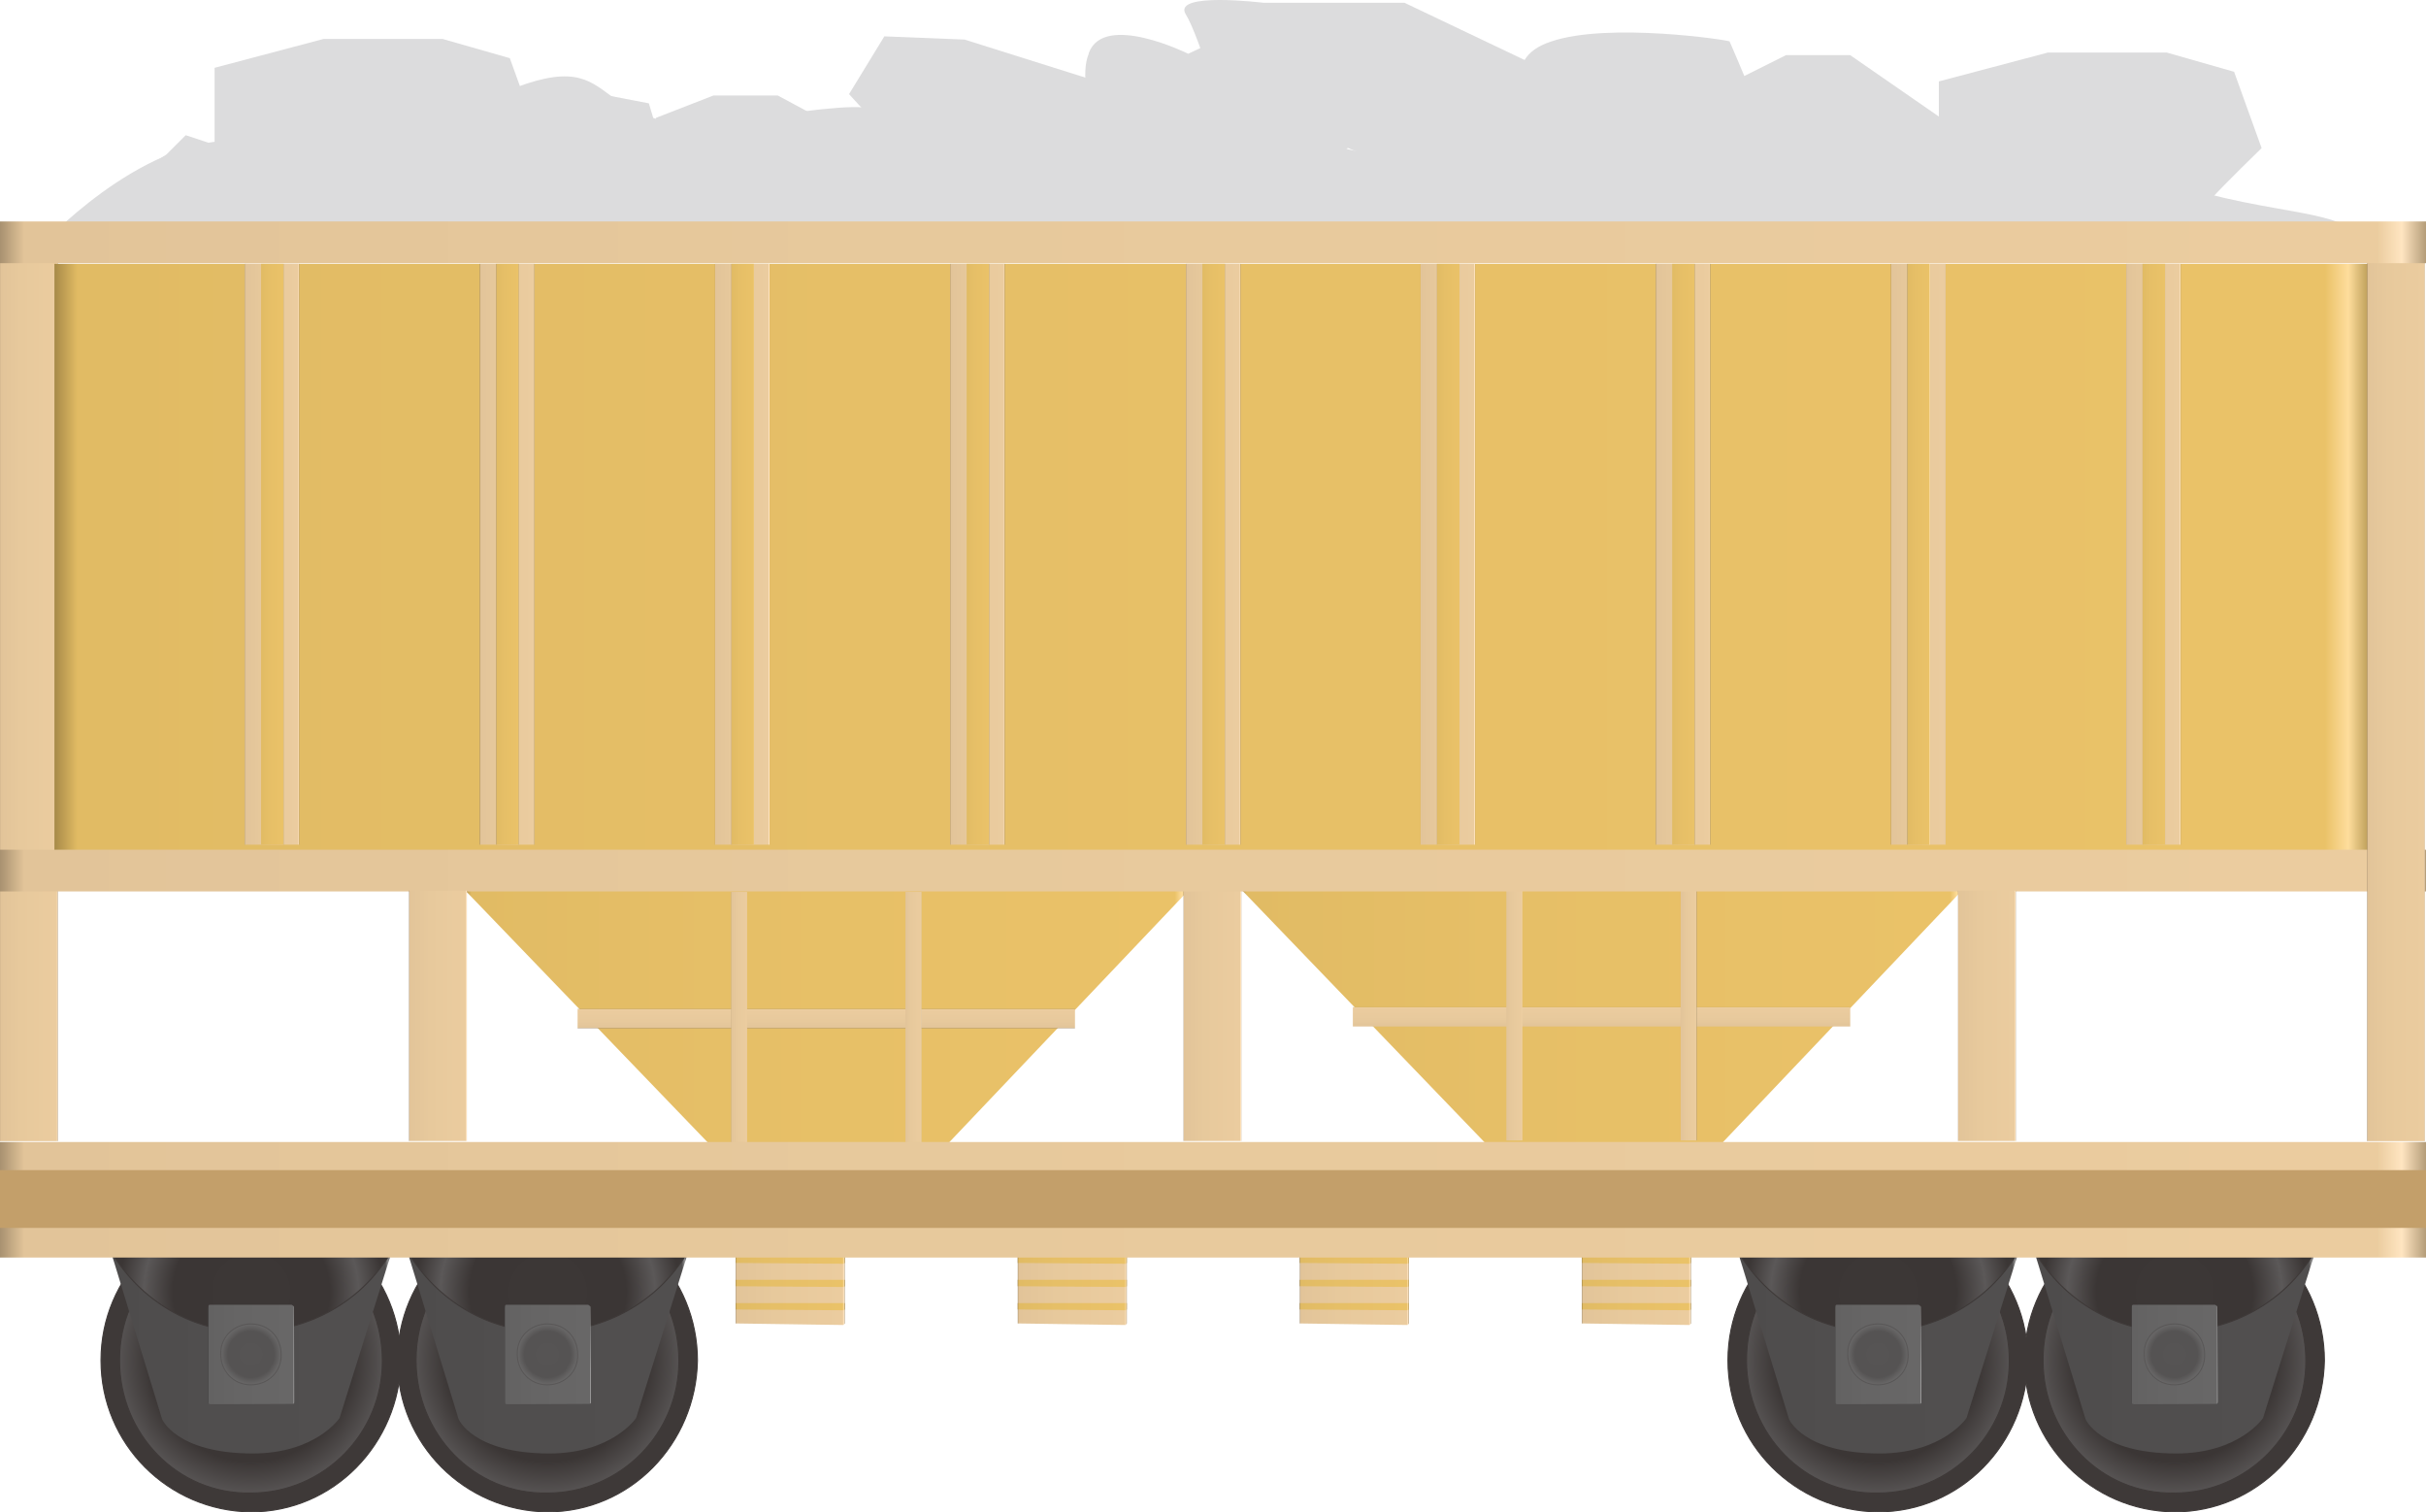 <?xml version="1.0" encoding="utf-8"?>
<!-- Generator: Adobe Illustrator 16.0.0, SVG Export Plug-In . SVG Version: 6.00 Build 0)  -->
<!DOCTYPE svg PUBLIC "-//W3C//DTD SVG 1.1//EN" "http://www.w3.org/Graphics/SVG/1.1/DTD/svg11.dtd">
<svg preserveAspectRatio="none"   version="1.1" id="图层_1" xmlns="http://www.w3.org/2000/svg" xmlns:xlink="http://www.w3.org/1999/xlink" x="0px" y="0px"
	 width="567px" height="353.45px" viewBox="-0.035 212.682 567 353.45" enable-background="new -0.035 212.682 567 353.45"
	 xml:space="preserve">
<g id="surface346">
	<path fill="#DCDCDD" d="M9.805,269.879c0,0,22.328-24.414,45.059-24.414c22.441-0.336,42.934-2.156,59.535-9.75
		c34.906-16.086,18.402,10.969,59.535,4.875c41.371-5.961,27.063-2.438,47.629,8.531c20.742,11.008,18.402-14.625,54.125-14.625
		c35.617,0.133,29.226,15.844,47.628,13.406c18.738-2.773,16.238-24.375,47.629-18.281c31.109,5.758,21.648,17.063,35.723,20.719
		c14.137,3.789,41.133-10.969,53.039,2.438c12.098,13.352,19.484-6.094,46.547,2.438c27.051,8.664,40.203,5.383,48.711,15.004
		L9.805,269.879z"/>
	<path fill="#DCDCDD" d="M29.871,260.777l65.25,6c0,0,15.273-7.395,18.633-10.785c3.117-3.465,11.801-11.879,11.801-11.879
		l-6.434-17.836l-15.75-4.5h-27.75l-25.5,6.75v18l-6.75-2.25l-4.5,4.5l-6.75,4.5L29.871,260.777z"/>
	<path fill="#DCDCDD" d="M123.113,260.082l18,12.75l10.5-6l4.5-15l-4.5-15l-19.5-3.75l-15,3.75L123.113,260.082z"/>
	<path fill="#DCDCDD" d="M171.984,258.992l9.75,7.5l29.25-3.75v-12l-29.25-15.75h-15l-13.5,5.25l3,22.5L171.984,258.992z"/>
	<path fill="#DCDCDD" d="M206.648,243.68l5.25,12c0,0,11.688-3.852,16.727,0.184c5.023,4.316,36.961,9.461,36.961,9.461
		l0.313-30.645l-40.5-12.75l-18.75-0.75l-8.25,13.5L206.648,243.68z"/>
	<path fill="#DCDCDD" d="M254.418,225.246c-3.75,9,6.758,31.168,6.758,31.168l40.492,0.332l21-15l-6-21.75l-15-6l-24,11.25
		c0,0-19.645-9.766-23.215-0.223L254.418,225.246z"/>
	<path fill="#DCDCDD" d="M298.964,240.328l55.5,24c0,0,13.313-8.617,13.313-10.512c0.188-2.238,3.227-20.098,3.227-20.098
		l-42.789-20.391h-33c0,0-21.113-2.594-18.171,2.613c3.172,4.887,10.082,28.406,10.082,28.406L298.964,240.328z"/>
	<path fill="#DCDCDD" d="M343.496,261.082h45.75c0,0,24.57-7.352,25.641-9.441c1.359-1.809-10.684-29.27-10.684-29.27
		c0.043-0.289-28.285-4.559-41.664,0c-13.043,4.211-4.273,15.68-4.273,15.68L343.496,261.082z"/>
	<path fill="#DCDCDD" d="M422.632,255.566l9.75,9.75l29.25-4.5v-15l-29.25-20.25h-15l-13.5,6.75l3,28.5L422.632,255.566z"/>
	<path fill="#DCDCDD" d="M432.863,263.957l65.25,6c0,0,15.27-7.391,18.633-10.785c3.117-3.465,11.797-11.879,11.797-11.879
		l-6.43-17.836l-15.75-4.5h-27.75l-25.5,6.75v18l-6.75-2.25l-4.5,4.5l-6.75,4.5L432.863,263.957z"/>
	
		<linearGradient id="SVGID_1_" gradientUnits="userSpaceOnUse" x1="428.226" y1="161.306" x2="202.226" y2="161.306" gradientTransform="matrix(0.75 0 0 -0.75 -43.21 571.514)">
		<stop  offset="0" style="stop-color:#B4954F"/>
		<stop  offset="0.01" style="stop-color:#FEDD9C"/>
		<stop  offset="0.02" style="stop-color:#EAC268"/>
		<stop  offset="0.64" style="stop-color:#E6BF67"/>
		<stop  offset="0.99" style="stop-color:#E1BB64"/>
		<stop  offset="1" style="stop-color:#A78A48"/>
	</linearGradient>
	<path fill="url(#SVGID_1_)" d="M108.461,420.535h169.5l-57,60h-54.75L108.461,420.535z"/>
	
		<linearGradient id="SVGID_2_" gradientUnits="userSpaceOnUse" x1="279.723" y1="201.305" x2="279.723" y2="195.305" gradientTransform="matrix(0.75 0 0 -0.75 -16.71 599.462)">
		<stop  offset="0" style="stop-color:#B59D79"/>
		<stop  offset="0.01" style="stop-color:#FFE5C1"/>
		<stop  offset="0.02" style="stop-color:#EBCC9F"/>
		<stop  offset="0.64" style="stop-color:#E7C99C"/>
		<stop  offset="0.99" style="stop-color:#E2C499"/>
		<stop  offset="1" style="stop-color:#A89170"/>
	</linearGradient>
	<path fill="url(#SVGID_2_)" d="M134.957,448.484h116.25v4.5h-116.25V448.484z"/>
	
		<linearGradient id="SVGID_3_" gradientUnits="userSpaceOnUse" x1="207.224" y1="162.303" x2="202.224" y2="162.303" gradientTransform="matrix(0.75 0 0 -0.75 19.164 572.094)">
		<stop  offset="0" style="stop-color:#B59D79"/>
		<stop  offset="0.01" style="stop-color:#FFE5C1"/>
		<stop  offset="0.02" style="stop-color:#EBCC9F"/>
		<stop  offset="0.64" style="stop-color:#E7C99C"/>
		<stop  offset="0.99" style="stop-color:#E2C499"/>
		<stop  offset="1" style="stop-color:#A89170"/>
	</linearGradient>
	<path fill="url(#SVGID_3_)" d="M170.832,421.117h3.75v58.5h-3.75V421.117z"/>
	
		<linearGradient id="SVGID_4_" gradientUnits="userSpaceOnUse" x1="207.224" y1="162.303" x2="202.224" y2="162.303" gradientTransform="matrix(0.75 0 0 -0.75 59.917 572.094)">
		<stop  offset="0" style="stop-color:#B59D79"/>
		<stop  offset="0.01" style="stop-color:#FFE5C1"/>
		<stop  offset="0.02" style="stop-color:#EBCC9F"/>
		<stop  offset="0.64" style="stop-color:#E7C99C"/>
		<stop  offset="0.99" style="stop-color:#E2C499"/>
		<stop  offset="1" style="stop-color:#A89170"/>
	</linearGradient>
	<path fill="url(#SVGID_4_)" d="M211.586,421.117h3.75v58.5h-3.75V421.117z"/>
	
		<linearGradient id="SVGID_5_" gradientUnits="userSpaceOnUse" x1="428.226" y1="161.302" x2="202.226" y2="161.302" gradientTransform="matrix(0.75 0 0 -0.75 137.981 571.101)">
		<stop  offset="0" style="stop-color:#B4954F"/>
		<stop  offset="0.01" style="stop-color:#FEDD9C"/>
		<stop  offset="0.02" style="stop-color:#EAC268"/>
		<stop  offset="0.64" style="stop-color:#E6BF67"/>
		<stop  offset="0.99" style="stop-color:#E1BB64"/>
		<stop  offset="1" style="stop-color:#A78A48"/>
	</linearGradient>
	<path fill="url(#SVGID_5_)" d="M289.652,420.125h169.5l-57,60h-54.75L289.652,420.125z"/>
	
		<linearGradient id="SVGID_6_" gradientUnits="userSpaceOnUse" x1="279.722" y1="201.306" x2="279.722" y2="195.306" gradientTransform="matrix(0.75 0 0 -0.75 164.481 599.049)">
		<stop  offset="0" style="stop-color:#B59D79"/>
		<stop  offset="0.01" style="stop-color:#FFE5C1"/>
		<stop  offset="0.02" style="stop-color:#EBCC9F"/>
		<stop  offset="0.64" style="stop-color:#E7C99C"/>
		<stop  offset="0.99" style="stop-color:#E2C499"/>
		<stop  offset="1" style="stop-color:#A89170"/>
	</linearGradient>
	<path fill="url(#SVGID_6_)" d="M316.148,448.07h116.25v4.5h-116.25V448.07z"/>
	
		<linearGradient id="SVGID_7_" gradientUnits="userSpaceOnUse" x1="207.224" y1="162.305" x2="202.224" y2="162.305" gradientTransform="matrix(0.75 0 0 -0.75 200.355 571.68)">
		<stop  offset="0" style="stop-color:#B59D79"/>
		<stop  offset="0.01" style="stop-color:#FFE5C1"/>
		<stop  offset="0.02" style="stop-color:#EBCC9F"/>
		<stop  offset="0.64" style="stop-color:#E7C99C"/>
		<stop  offset="0.99" style="stop-color:#E2C499"/>
		<stop  offset="1" style="stop-color:#A89170"/>
	</linearGradient>
	<path fill="url(#SVGID_7_)" d="M352.023,420.703h3.75v58.5h-3.75V420.703z"/>
	
		<linearGradient id="SVGID_8_" gradientUnits="userSpaceOnUse" x1="207.224" y1="162.305" x2="202.224" y2="162.305" gradientTransform="matrix(0.75 0 0 -0.75 241.108 571.68)">
		<stop  offset="0" style="stop-color:#B59D79"/>
		<stop  offset="0.01" style="stop-color:#FFE5C1"/>
		<stop  offset="0.02" style="stop-color:#EBCC9F"/>
		<stop  offset="0.64" style="stop-color:#E7C99C"/>
		<stop  offset="0.99" style="stop-color:#E2C499"/>
		<stop  offset="1" style="stop-color:#A89170"/>
	</linearGradient>
	<path fill="url(#SVGID_8_)" d="M392.777,420.703h3.75v58.5h-3.75V420.703z"/>
	
		<linearGradient id="SVGID_9_" gradientUnits="userSpaceOnUse" x1="236.224" y1="187.56" x2="202.224" y2="187.56" gradientTransform="matrix(0.75 0 0 -0.75 20.238 652.698)">
		<stop  offset="0" style="stop-color:#B59D79"/>
		<stop  offset="0.01" style="stop-color:#FFE5C1"/>
		<stop  offset="0.02" style="stop-color:#EBCC9F"/>
		<stop  offset="0.64" style="stop-color:#E7C99C"/>
		<stop  offset="0.99" style="stop-color:#E2C499"/>
		<stop  offset="1" style="stop-color:#A89170"/>
	</linearGradient>
	<path fill="url(#SVGID_9_)" d="M197.406,501.722v20.25c0,0-0.242,0.363-0.313,0.363l-25.188-0.363c0,0,0,0.129,0-0.16v-20.09
		H197.406z"/>
	
		<linearGradient id="SVGID_10_" gradientUnits="userSpaceOnUse" x1="236.224" y1="200.18" x2="202.224" y2="200.18" gradientTransform="matrix(0.75 0 0 -0.75 20.238 657.31)">
		<stop  offset="0" style="stop-color:#B4954F"/>
		<stop  offset="0.01" style="stop-color:#FEDD9C"/>
		<stop  offset="0.02" style="stop-color:#EAC268"/>
		<stop  offset="0.64" style="stop-color:#E6BF67"/>
		<stop  offset="0.99" style="stop-color:#E1BB64"/>
		<stop  offset="1" style="stop-color:#A78A48"/>
	</linearGradient>
	<path fill="url(#SVGID_10_)" d="M197.406,506.332v1.5c0,0-0.242,0.188-0.313,0.188l-25.188-0.188c0,0,0,0.168,0,0.145v-1.645
		H197.406z"/>
	
		<linearGradient id="SVGID_11_" gradientUnits="userSpaceOnUse" x1="236.224" y1="200.182" x2="202.224" y2="200.182" gradientTransform="matrix(0.75 0 0 -0.75 20.238 662.746)">
		<stop  offset="0" style="stop-color:#B4954F"/>
		<stop  offset="0.01" style="stop-color:#FEDD9C"/>
		<stop  offset="0.02" style="stop-color:#EAC268"/>
		<stop  offset="0.64" style="stop-color:#E6BF67"/>
		<stop  offset="0.99" style="stop-color:#E1BB64"/>
		<stop  offset="1" style="stop-color:#A78A48"/>
	</linearGradient>
	<path fill="url(#SVGID_11_)" d="M197.406,511.769v1.5c0,0-0.242,0.184-0.313,0.184l-25.188-0.184c0,0,0,0.168,0,0.141v-1.641
		H197.406z"/>
	
		<linearGradient id="SVGID_12_" gradientUnits="userSpaceOnUse" x1="236.224" y1="200.182" x2="202.224" y2="200.182" gradientTransform="matrix(0.75 0 0 -0.75 20.238 668.184)">
		<stop  offset="0" style="stop-color:#B4954F"/>
		<stop  offset="0.01" style="stop-color:#FEDD9C"/>
		<stop  offset="0.02" style="stop-color:#EAC268"/>
		<stop  offset="0.64" style="stop-color:#E6BF67"/>
		<stop  offset="0.99" style="stop-color:#E1BB64"/>
		<stop  offset="1" style="stop-color:#A78A48"/>
	</linearGradient>
	<path fill="url(#SVGID_12_)" d="M197.406,517.207v1.5c0,0-0.242,0.184-0.313,0.184l-25.188-0.184c0,0,0,0.164,0,0.141v-1.641
		H197.406z"/>
	
		<linearGradient id="SVGID_13_" gradientUnits="userSpaceOnUse" x1="236.224" y1="187.56" x2="202.224" y2="187.56" gradientTransform="matrix(0.75 0 0 -0.75 86.16 652.698)">
		<stop  offset="0" style="stop-color:#B59D79"/>
		<stop  offset="0.01" style="stop-color:#FFE5C1"/>
		<stop  offset="0.02" style="stop-color:#EBCC9F"/>
		<stop  offset="0.64" style="stop-color:#E7C99C"/>
		<stop  offset="0.99" style="stop-color:#E2C499"/>
		<stop  offset="1" style="stop-color:#A89170"/>
	</linearGradient>
	<path fill="url(#SVGID_13_)" d="M263.328,501.722v20.25c0,0-0.242,0.363-0.313,0.363l-25.188-0.363c0,0,0,0.129,0-0.16v-20.09
		H263.328z"/>
	
		<linearGradient id="SVGID_14_" gradientUnits="userSpaceOnUse" x1="236.224" y1="200.18" x2="202.224" y2="200.18" gradientTransform="matrix(0.75 0 0 -0.75 86.16 657.31)">
		<stop  offset="0" style="stop-color:#B4954F"/>
		<stop  offset="0.01" style="stop-color:#FEDD9C"/>
		<stop  offset="0.02" style="stop-color:#EAC268"/>
		<stop  offset="0.64" style="stop-color:#E6BF67"/>
		<stop  offset="0.99" style="stop-color:#E1BB64"/>
		<stop  offset="1" style="stop-color:#A78A48"/>
	</linearGradient>
	<path fill="url(#SVGID_14_)" d="M263.328,506.332v1.5c0,0-0.242,0.188-0.313,0.188l-25.188-0.188c0,0,0,0.168,0,0.145v-1.645
		H263.328z"/>
	
		<linearGradient id="SVGID_15_" gradientUnits="userSpaceOnUse" x1="236.224" y1="200.182" x2="202.224" y2="200.182" gradientTransform="matrix(0.75 0 0 -0.75 86.16 662.746)">
		<stop  offset="0" style="stop-color:#B4954F"/>
		<stop  offset="0.01" style="stop-color:#FEDD9C"/>
		<stop  offset="0.02" style="stop-color:#EAC268"/>
		<stop  offset="0.64" style="stop-color:#E6BF67"/>
		<stop  offset="0.99" style="stop-color:#E1BB64"/>
		<stop  offset="1" style="stop-color:#A78A48"/>
	</linearGradient>
	<path fill="url(#SVGID_15_)" d="M263.328,511.769v1.5c0,0-0.242,0.184-0.313,0.184l-25.188-0.184c0,0,0,0.168,0,0.141v-1.641
		H263.328z"/>
	
		<linearGradient id="SVGID_16_" gradientUnits="userSpaceOnUse" x1="236.224" y1="200.182" x2="202.224" y2="200.182" gradientTransform="matrix(0.75 0 0 -0.75 86.16 668.184)">
		<stop  offset="0" style="stop-color:#B4954F"/>
		<stop  offset="0.01" style="stop-color:#FEDD9C"/>
		<stop  offset="0.02" style="stop-color:#EAC268"/>
		<stop  offset="0.64" style="stop-color:#E6BF67"/>
		<stop  offset="0.99" style="stop-color:#E1BB64"/>
		<stop  offset="1" style="stop-color:#A78A48"/>
	</linearGradient>
	<path fill="url(#SVGID_16_)" d="M263.328,517.207v1.5c0,0-0.242,0.184-0.313,0.184l-25.188-0.184c0,0,0,0.164,0,0.141v-1.641
		H263.328z"/>
	
		<linearGradient id="SVGID_17_" gradientUnits="userSpaceOnUse" x1="236.227" y1="187.56" x2="202.227" y2="187.56" gradientTransform="matrix(0.75 0 0 -0.75 152.083 652.698)">
		<stop  offset="0" style="stop-color:#B59D79"/>
		<stop  offset="0.01" style="stop-color:#FFE5C1"/>
		<stop  offset="0.02" style="stop-color:#EBCC9F"/>
		<stop  offset="0.64" style="stop-color:#E7C99C"/>
		<stop  offset="0.99" style="stop-color:#E2C499"/>
		<stop  offset="1" style="stop-color:#A89170"/>
	</linearGradient>
	<path fill="url(#SVGID_17_)" d="M329.253,501.722v20.25c0,0-0.246,0.363-0.313,0.363l-25.188-0.363c0,0,0,0.129,0-0.16v-20.09
		H329.253z"/>
	
		<linearGradient id="SVGID_18_" gradientUnits="userSpaceOnUse" x1="236.227" y1="200.18" x2="202.227" y2="200.18" gradientTransform="matrix(0.75 0 0 -0.75 152.083 657.31)">
		<stop  offset="0" style="stop-color:#B4954F"/>
		<stop  offset="0.01" style="stop-color:#FEDD9C"/>
		<stop  offset="0.02" style="stop-color:#EAC268"/>
		<stop  offset="0.64" style="stop-color:#E6BF67"/>
		<stop  offset="0.99" style="stop-color:#E1BB64"/>
		<stop  offset="1" style="stop-color:#A78A48"/>
	</linearGradient>
	<path fill="url(#SVGID_18_)" d="M329.253,506.332v1.5c0,0-0.246,0.188-0.313,0.188l-25.188-0.188c0,0,0,0.168,0,0.145v-1.645
		H329.253z"/>
	
		<linearGradient id="SVGID_19_" gradientUnits="userSpaceOnUse" x1="236.227" y1="200.182" x2="202.227" y2="200.182" gradientTransform="matrix(0.75 0 0 -0.75 152.083 662.746)">
		<stop  offset="0" style="stop-color:#B4954F"/>
		<stop  offset="0.01" style="stop-color:#FEDD9C"/>
		<stop  offset="0.02" style="stop-color:#EAC268"/>
		<stop  offset="0.64" style="stop-color:#E6BF67"/>
		<stop  offset="0.99" style="stop-color:#E1BB64"/>
		<stop  offset="1" style="stop-color:#A78A48"/>
	</linearGradient>
	<path fill="url(#SVGID_19_)" d="M329.253,511.769v1.5c0,0-0.246,0.184-0.313,0.184l-25.188-0.184c0,0,0,0.168,0,0.141v-1.641
		H329.253z"/>
	
		<linearGradient id="SVGID_20_" gradientUnits="userSpaceOnUse" x1="236.227" y1="200.182" x2="202.227" y2="200.182" gradientTransform="matrix(0.75 0 0 -0.75 152.083 668.184)">
		<stop  offset="0" style="stop-color:#B4954F"/>
		<stop  offset="0.01" style="stop-color:#FEDD9C"/>
		<stop  offset="0.02" style="stop-color:#EAC268"/>
		<stop  offset="0.64" style="stop-color:#E6BF67"/>
		<stop  offset="0.99" style="stop-color:#E1BB64"/>
		<stop  offset="1" style="stop-color:#A78A48"/>
	</linearGradient>
	<path fill="url(#SVGID_20_)" d="M329.253,517.207v1.5c0,0-0.246,0.184-0.313,0.184l-25.188-0.184c0,0,0,0.164,0,0.141v-1.641
		H329.253z"/>
	
		<linearGradient id="SVGID_21_" gradientUnits="userSpaceOnUse" x1="236.226" y1="187.56" x2="202.226" y2="187.56" gradientTransform="matrix(0.75 0 0 -0.75 218.006 652.698)">
		<stop  offset="0" style="stop-color:#B59D79"/>
		<stop  offset="0.01" style="stop-color:#FFE5C1"/>
		<stop  offset="0.02" style="stop-color:#EBCC9F"/>
		<stop  offset="0.64" style="stop-color:#E7C99C"/>
		<stop  offset="0.99" style="stop-color:#E2C499"/>
		<stop  offset="1" style="stop-color:#A89170"/>
	</linearGradient>
	<path fill="url(#SVGID_21_)" d="M395.175,501.722v20.25c0,0-0.246,0.363-0.313,0.363l-25.188-0.363c0,0,0,0.129,0-0.16v-20.09
		H395.175z"/>
	
		<linearGradient id="SVGID_22_" gradientUnits="userSpaceOnUse" x1="236.226" y1="200.18" x2="202.226" y2="200.18" gradientTransform="matrix(0.75 0 0 -0.75 218.006 657.31)">
		<stop  offset="0" style="stop-color:#B4954F"/>
		<stop  offset="0.01" style="stop-color:#FEDD9C"/>
		<stop  offset="0.02" style="stop-color:#EAC268"/>
		<stop  offset="0.64" style="stop-color:#E6BF67"/>
		<stop  offset="0.99" style="stop-color:#E1BB64"/>
		<stop  offset="1" style="stop-color:#A78A48"/>
	</linearGradient>
	<path fill="url(#SVGID_22_)" d="M395.175,506.332v1.5c0,0-0.246,0.188-0.313,0.188l-25.188-0.188c0,0,0,0.168,0,0.145v-1.645
		H395.175z"/>
	
		<linearGradient id="SVGID_23_" gradientUnits="userSpaceOnUse" x1="236.226" y1="200.182" x2="202.226" y2="200.182" gradientTransform="matrix(0.75 0 0 -0.75 218.006 662.746)">
		<stop  offset="0" style="stop-color:#B4954F"/>
		<stop  offset="0.01" style="stop-color:#FEDD9C"/>
		<stop  offset="0.02" style="stop-color:#EAC268"/>
		<stop  offset="0.64" style="stop-color:#E6BF67"/>
		<stop  offset="0.99" style="stop-color:#E1BB64"/>
		<stop  offset="1" style="stop-color:#A78A48"/>
	</linearGradient>
	<path fill="url(#SVGID_23_)" d="M395.175,511.769v1.5c0,0-0.246,0.184-0.313,0.184l-25.188-0.184c0,0,0,0.168,0,0.141v-1.641
		H395.175z"/>
	
		<linearGradient id="SVGID_24_" gradientUnits="userSpaceOnUse" x1="236.226" y1="200.182" x2="202.226" y2="200.182" gradientTransform="matrix(0.75 0 0 -0.75 218.006 668.184)">
		<stop  offset="0" style="stop-color:#B4954F"/>
		<stop  offset="0.01" style="stop-color:#FEDD9C"/>
		<stop  offset="0.02" style="stop-color:#EAC268"/>
		<stop  offset="0.64" style="stop-color:#E6BF67"/>
		<stop  offset="0.99" style="stop-color:#E1BB64"/>
		<stop  offset="1" style="stop-color:#A78A48"/>
	</linearGradient>
	<path fill="url(#SVGID_24_)" d="M395.175,517.207v1.5c0,0-0.246,0.184-0.313,0.184l-25.188-0.184c0,0,0,0.164,0,0.141v-1.641
		H395.175z"/>
	
		<linearGradient id="SVGID_25_" gradientUnits="userSpaceOnUse" x1="220.225" y1="162.304" x2="202.226" y2="162.304" gradientTransform="matrix(0.75 0 0 -0.75 124.916 571.805)">
		<stop  offset="0" style="stop-color:#B59D79"/>
		<stop  offset="0.01" style="stop-color:#FFE5C1"/>
		<stop  offset="0.02" style="stop-color:#EBCC9F"/>
		<stop  offset="0.64" style="stop-color:#E7C99C"/>
		<stop  offset="0.99" style="stop-color:#E2C499"/>
		<stop  offset="1" style="stop-color:#A89170"/>
	</linearGradient>
	<path fill="url(#SVGID_25_)" d="M276.586,420.828h13.5v58.5h-13.5V420.828z"/>
	<path fill="#3E3938" stroke="#3E3938" stroke-width="0.25" stroke-linejoin="bevel" stroke-miterlimit="10" d="M473.125,530.55
		c0-19.5,15.691-35.25,35.047-35.25c19.703,0,35.047,15.828,35.047,35.352c-0.344,19.398-15.691,35.355-35.047,35.355
		c-19.297-0.207-35.047-15.828-35.047-35.355V530.55z"/>
	
		<radialGradient id="SVGID_26_" cx="243.168" cy="160.036" r="58.132" gradientTransform="matrix(0.75 0 0 -0.75 325.796 650.684)" gradientUnits="userSpaceOnUse">
		<stop  offset="0" style="stop-color:#3C3736"/>
		<stop  offset="0.54" style="stop-color:#3B3635"/>
		<stop  offset="0.74" style="stop-color:#5B5858"/>
		<stop  offset="0.91" style="stop-color:#3B3635"/>
		<stop  offset="1" style="stop-color:#3B3635"/>
	</radialGradient>
	<path fill="url(#SVGID_26_)" stroke="#3E3938" stroke-width="0.25" stroke-linejoin="bevel" stroke-miterlimit="10" d="
		M477.464,530.457c0-17.25,13.746-30.75,30.707-30.75c17.293,0,30.707,13.855,30.707,30.945
		c0.086,17.055-13.75,30.949-30.707,30.949c-17.207,0.355-30.707-13.855-30.707-30.949V530.457z"/>
	
		<linearGradient id="SVGID_27_" gradientUnits="userSpaceOnUse" x1="289.223" y1="170.284" x2="202.224" y2="170.284" gradientTransform="matrix(0.75 0 0 -0.75 323.96 656.805)">
		<stop  offset="0" style="stop-color:#3D3B3B"/>
		<stop  offset="0.01" style="stop-color:#908F8F"/>
		<stop  offset="0.02" style="stop-color:#514F4F"/>
		<stop  offset="0.64" style="stop-color:#504E4E"/>
		<stop  offset="0.99" style="stop-color:#4E4C4C"/>
		<stop  offset="1" style="stop-color:#383636"/>
	</linearGradient>
	<path fill="url(#SVGID_27_)" d="M475.628,505.828h65.25l-12,38.25c0,0-5.539,8.281-20.336,8.281
		c-17.914-0.031-21.164-8.07-21.164-8.07L475.628,505.828z"/>
	
		<radialGradient id="SVGID_28_" cx="245.726" cy="189.011" r="45.203" gradientTransform="matrix(0.75 0 0 -0.75 323.943 656.389)" gradientUnits="userSpaceOnUse">
		<stop  offset="0" style="stop-color:#3C3736"/>
		<stop  offset="0.54" style="stop-color:#3B3635"/>
		<stop  offset="0.74" style="stop-color:#5B5858"/>
		<stop  offset="0.91" style="stop-color:#3B3635"/>
		<stop  offset="1" style="stop-color:#3B3635"/>
	</radialGradient>
	<path fill="url(#SVGID_28_)" stroke="#3E3938" stroke-width="0.25" stroke-linejoin="bevel" stroke-miterlimit="10" d="
		M540.863,505.41c-6.75,11.25-18.926,18.434-32.691,18.434c-13.809,0.316-25.891-7.395-32.559-18.434c0,0.75,65.117,0,65.117,0
		H540.863z"/>
	
		<linearGradient id="SVGID_29_" gradientUnits="userSpaceOnUse" x1="229.227" y1="185.804" x2="202.227" y2="185.804" gradientTransform="matrix(0.75 0 0 -0.75 346.489 668.578)">
		<stop  offset="0" style="stop-color:#4E4D4D"/>
		<stop  offset="0.01" style="stop-color:#9C9B9B"/>
		<stop  offset="0.02" style="stop-color:#686767"/>
		<stop  offset="0.64" style="stop-color:#666565"/>
		<stop  offset="0.99" style="stop-color:#636262"/>
		<stop  offset="1" style="stop-color:#484747"/>
	</linearGradient>
	<path fill="url(#SVGID_29_)" d="M498.91,517.601h18.75c0,0,0.523,0.234,0.523,0.523l0.227,21.977c0,0.75-0.457,0.672-0.746,0.672
		l-18.754,0.078c-0.75,0-0.75-0.313-0.75-0.602v-21.898c0-0.75,0.23-0.75,0.52-0.75H498.91z"/>
	
		<radialGradient id="SVGID_30_" cx="211.629" cy="191.826" r="13.356" gradientTransform="matrix(0.75 0 0 -0.75 349.45 673.068)" gradientUnits="userSpaceOnUse">
		<stop  offset="0" style="stop-color:#565454"/>
		<stop  offset="0.54" style="stop-color:#555353"/>
		<stop  offset="0.74" style="stop-color:#6D6C6C"/>
		<stop  offset="0.91" style="stop-color:#555353"/>
		<stop  offset="1" style="stop-color:#555353"/>
	</radialGradient>
	<path fill="url(#SVGID_30_)" stroke="#595757" stroke-width="0.25" stroke-linejoin="bevel" stroke-miterlimit="10" d="
		M501.117,528.839c0-3.75,3.16-6.75,7.055-6.75c4.195,0,7.051,3.184,7.051,7.109c0.145,4.141-3.156,7.109-7.051,7.109
		c-4.055,0.031-7.055-3.184-7.055-7.109V528.839z"/>
	<path fill="#3E3938" stroke="#3E3938" stroke-width="0.25" stroke-linejoin="bevel" stroke-miterlimit="10" d="M403.82,530.55
		c0-19.5,15.691-35.25,35.047-35.25c19.703,0,35.051,15.828,35.051,35.352c-0.348,19.398-15.691,35.355-35.051,35.355
		c-19.297-0.207-35.047-15.828-35.047-35.355V530.55z"/>
	
		<radialGradient id="SVGID_31_" cx="243.166" cy="160.036" r="58.134" gradientTransform="matrix(0.75 0 0 -0.75 256.493 650.684)" gradientUnits="userSpaceOnUse">
		<stop  offset="0" style="stop-color:#3C3736"/>
		<stop  offset="0.54" style="stop-color:#3B3635"/>
		<stop  offset="0.74" style="stop-color:#5B5858"/>
		<stop  offset="0.91" style="stop-color:#3B3635"/>
		<stop  offset="1" style="stop-color:#3B3635"/>
	</radialGradient>
	<path fill="url(#SVGID_31_)" stroke="#3E3938" stroke-width="0.25" stroke-linejoin="bevel" stroke-miterlimit="10" d="
		M408.16,530.457c0-17.25,13.75-30.75,30.707-30.75c17.293,0,30.707,13.855,30.707,30.945c0.086,17.055-13.746,30.949-30.707,30.949
		c-17.207,0.355-30.707-13.855-30.707-30.949V530.457z"/>
	
		<linearGradient id="SVGID_32_" gradientUnits="userSpaceOnUse" x1="289.221" y1="170.284" x2="202.221" y2="170.284" gradientTransform="matrix(0.75 0 0 -0.75 254.657 656.805)">
		<stop  offset="0" style="stop-color:#3D3B3B"/>
		<stop  offset="0.01" style="stop-color:#908F8F"/>
		<stop  offset="0.02" style="stop-color:#514F4F"/>
		<stop  offset="0.64" style="stop-color:#504E4E"/>
		<stop  offset="0.99" style="stop-color:#4E4C4C"/>
		<stop  offset="1" style="stop-color:#383636"/>
	</linearGradient>
	<path fill="url(#SVGID_32_)" d="M406.324,505.828h65.25l-12,38.25c0,0-5.539,8.281-20.336,8.281
		c-17.914-0.031-21.16-8.07-21.16-8.07L406.324,505.828z"/>
	
		<radialGradient id="SVGID_33_" cx="245.725" cy="189.011" r="45.204" gradientTransform="matrix(0.75 0 0 -0.75 254.639 656.389)" gradientUnits="userSpaceOnUse">
		<stop  offset="0" style="stop-color:#3C3736"/>
		<stop  offset="0.54" style="stop-color:#3B3635"/>
		<stop  offset="0.74" style="stop-color:#5B5858"/>
		<stop  offset="0.91" style="stop-color:#3B3635"/>
		<stop  offset="1" style="stop-color:#3B3635"/>
	</radialGradient>
	<path fill="url(#SVGID_33_)" stroke="#3E3938" stroke-width="0.25" stroke-linejoin="bevel" stroke-miterlimit="10" d="
		M471.558,505.41c-6.75,11.25-18.926,18.434-32.691,18.434c-13.809,0.316-25.887-7.395-32.559-18.434c0,0.75,65.121,0,65.121,0
		H471.558z"/>
	
		<linearGradient id="SVGID_34_" gradientUnits="userSpaceOnUse" x1="229.225" y1="185.804" x2="202.225" y2="185.804" gradientTransform="matrix(0.75 0 0 -0.75 277.186 668.578)">
		<stop  offset="0" style="stop-color:#4E4D4D"/>
		<stop  offset="0.01" style="stop-color:#9C9B9B"/>
		<stop  offset="0.02" style="stop-color:#686767"/>
		<stop  offset="0.64" style="stop-color:#666565"/>
		<stop  offset="0.99" style="stop-color:#636262"/>
		<stop  offset="1" style="stop-color:#484747"/>
	</linearGradient>
	<path fill="url(#SVGID_34_)" d="M429.605,517.601h18.75c0,0,0.527,0.234,0.527,0.523l0.223,21.977c0,0.75-0.457,0.672-0.742,0.672
		l-18.758,0.078c-0.75,0-0.75-0.313-0.75-0.602v-21.898c0-0.75,0.23-0.75,0.52-0.75H429.605z"/>
	
		<radialGradient id="SVGID_35_" cx="211.633" cy="191.826" r="13.352" gradientTransform="matrix(0.75 0 0 -0.75 280.146 673.068)" gradientUnits="userSpaceOnUse">
		<stop  offset="0" style="stop-color:#565454"/>
		<stop  offset="0.54" style="stop-color:#555353"/>
		<stop  offset="0.74" style="stop-color:#6D6C6C"/>
		<stop  offset="0.91" style="stop-color:#555353"/>
		<stop  offset="1" style="stop-color:#555353"/>
	</radialGradient>
	<path fill="url(#SVGID_35_)" stroke="#595757" stroke-width="0.25" stroke-linejoin="bevel" stroke-miterlimit="10" d="
		M431.816,528.839c0-3.75,3.156-6.75,7.051-6.75c4.199,0,7.055,3.184,7.055,7.109c0.145,4.141-3.16,7.109-7.055,7.109
		c-4.051,0.031-7.051-3.184-7.051-7.109V528.839z"/>
	<path fill="#3E3938" stroke="#3E3938" stroke-width="0.25" stroke-linejoin="bevel" stroke-miterlimit="10" d="M92.875,530.55
		c0-19.5,15.691-35.25,35.047-35.25c19.703,0,35.051,15.828,35.051,35.352c-0.348,19.398-15.691,35.355-35.051,35.355
		c-19.297-0.207-35.047-15.828-35.047-35.355V530.55z"/>
	
		<radialGradient id="SVGID_36_" cx="243.166" cy="160.036" r="58.134" gradientTransform="matrix(0.75 0 0 -0.75 -54.452 650.684)" gradientUnits="userSpaceOnUse">
		<stop  offset="0" style="stop-color:#3C3736"/>
		<stop  offset="0.54" style="stop-color:#3B3635"/>
		<stop  offset="0.74" style="stop-color:#5B5858"/>
		<stop  offset="0.91" style="stop-color:#3B3635"/>
		<stop  offset="1" style="stop-color:#3B3635"/>
	</radialGradient>
	<path fill="url(#SVGID_36_)" stroke="#3E3938" stroke-width="0.25" stroke-linejoin="bevel" stroke-miterlimit="10" d="
		M97.215,530.457c0-17.25,13.75-30.75,30.707-30.75c17.293,0,30.707,13.855,30.707,30.945c0.086,17.055-13.746,30.949-30.707,30.949
		c-17.207,0.355-30.707-13.855-30.707-30.949V530.457z"/>
	
		<linearGradient id="SVGID_37_" gradientUnits="userSpaceOnUse" x1="289.227" y1="170.284" x2="202.227" y2="170.284" gradientTransform="matrix(0.75 0 0 -0.75 -56.288 656.805)">
		<stop  offset="0" style="stop-color:#3D3B3B"/>
		<stop  offset="0.01" style="stop-color:#908F8F"/>
		<stop  offset="0.02" style="stop-color:#514F4F"/>
		<stop  offset="0.64" style="stop-color:#504E4E"/>
		<stop  offset="0.99" style="stop-color:#4E4C4C"/>
		<stop  offset="1" style="stop-color:#383636"/>
	</linearGradient>
	<path fill="url(#SVGID_37_)" d="M95.383,505.828h65.25l-12,38.25c0,0-5.543,8.281-20.34,8.281c-17.91-0.031-21.16-8.07-21.16-8.07
		L95.383,505.828z"/>
	
		<radialGradient id="SVGID_38_" cx="245.725" cy="189.011" r="45.205" gradientTransform="matrix(0.75 0 0 -0.75 -56.305 656.389)" gradientUnits="userSpaceOnUse">
		<stop  offset="0" style="stop-color:#3C3736"/>
		<stop  offset="0.54" style="stop-color:#3B3635"/>
		<stop  offset="0.74" style="stop-color:#5B5858"/>
		<stop  offset="0.91" style="stop-color:#3B3635"/>
		<stop  offset="1" style="stop-color:#3B3635"/>
	</radialGradient>
	<path fill="url(#SVGID_38_)" stroke="#3E3938" stroke-width="0.25" stroke-linejoin="bevel" stroke-miterlimit="10" d="
		M160.613,505.41c-6.75,11.25-18.926,18.434-32.691,18.434c-13.809,0.316-25.887-7.395-32.559-18.434c0,0.75,65.121,0,65.121,0
		H160.613z"/>
	
		<linearGradient id="SVGID_39_" gradientUnits="userSpaceOnUse" x1="229.226" y1="185.804" x2="202.226" y2="185.804" gradientTransform="matrix(0.75 0 0 -0.75 -33.759 668.578)">
		<stop  offset="0" style="stop-color:#4E4D4D"/>
		<stop  offset="0.01" style="stop-color:#9C9B9B"/>
		<stop  offset="0.02" style="stop-color:#686767"/>
		<stop  offset="0.64" style="stop-color:#666565"/>
		<stop  offset="0.99" style="stop-color:#636262"/>
		<stop  offset="1" style="stop-color:#484747"/>
	</linearGradient>
	<path fill="url(#SVGID_39_)" d="M118.66,517.601h18.75c0,0,0.527,0.234,0.527,0.523l0.223,21.977c0,0.75-0.457,0.672-0.742,0.672
		l-18.758,0.078c-0.75,0-0.75-0.313-0.75-0.602v-21.898c0-0.75,0.234-0.75,0.52-0.75H118.66z"/>
	
		<radialGradient id="SVGID_40_" cx="211.633" cy="191.826" r="13.353" gradientTransform="matrix(0.75 0 0 -0.75 -30.799 673.068)" gradientUnits="userSpaceOnUse">
		<stop  offset="0" style="stop-color:#565454"/>
		<stop  offset="0.54" style="stop-color:#555353"/>
		<stop  offset="0.74" style="stop-color:#6D6C6C"/>
		<stop  offset="0.91" style="stop-color:#555353"/>
		<stop  offset="1" style="stop-color:#555353"/>
	</radialGradient>
	<path fill="url(#SVGID_40_)" stroke="#595757" stroke-width="0.25" stroke-linejoin="bevel" stroke-miterlimit="10" d="
		M120.871,528.839c0-3.75,3.156-6.75,7.051-6.75c4.199,0,7.055,3.184,7.055,7.109c0.145,4.141-3.156,7.109-7.055,7.109
		c-4.051,0.031-7.051-3.184-7.051-7.109V528.839z"/>
	<path fill="#3E3938" stroke="#3E3938" stroke-width="0.25" stroke-linejoin="bevel" stroke-miterlimit="10" d="M23.57,530.55
		c0-19.5,15.691-35.25,35.051-35.25c19.699,0,35.047,15.828,35.047,35.352c-0.348,19.398-15.691,35.355-35.047,35.355
		C39.32,565.8,23.57,550.179,23.57,530.652V530.55z"/>
	
		<radialGradient id="SVGID_41_" cx="243.17" cy="160.036" r="58.132" gradientTransform="matrix(0.75 0 0 -0.75 -123.756 650.684)" gradientUnits="userSpaceOnUse">
		<stop  offset="0" style="stop-color:#3C3736"/>
		<stop  offset="0.54" style="stop-color:#3B3635"/>
		<stop  offset="0.74" style="stop-color:#5B5858"/>
		<stop  offset="0.91" style="stop-color:#3B3635"/>
		<stop  offset="1" style="stop-color:#3B3635"/>
	</radialGradient>
	<path fill="url(#SVGID_41_)" stroke="#3E3938" stroke-width="0.25" stroke-linejoin="bevel" stroke-miterlimit="10" d="
		M27.914,530.457c0-17.25,13.746-30.75,30.707-30.75c17.293,0,30.707,13.855,30.707,30.945c0.086,17.055-13.75,30.949-30.707,30.949
		c-17.207,0.355-30.707-13.855-30.707-30.949V530.457z"/>
	
		<linearGradient id="SVGID_42_" gradientUnits="userSpaceOnUse" x1="289.225" y1="170.284" x2="202.226" y2="170.284" gradientTransform="matrix(0.75 0 0 -0.75 -125.592 656.805)">
		<stop  offset="0" style="stop-color:#3D3B3B"/>
		<stop  offset="0.01" style="stop-color:#908F8F"/>
		<stop  offset="0.02" style="stop-color:#514F4F"/>
		<stop  offset="0.64" style="stop-color:#504E4E"/>
		<stop  offset="0.99" style="stop-color:#4E4C4C"/>
		<stop  offset="1" style="stop-color:#383636"/>
	</linearGradient>
	<path fill="url(#SVGID_42_)" d="M26.078,505.828h65.25l-12,38.25c0,0-5.539,8.281-20.336,8.281
		c-17.914-0.031-21.164-8.07-21.164-8.07L26.078,505.828z"/>
	
		<radialGradient id="SVGID_43_" cx="245.724" cy="189.011" r="45.206" gradientTransform="matrix(0.75 0 0 -0.75 -125.609 656.389)" gradientUnits="userSpaceOnUse">
		<stop  offset="0" style="stop-color:#3C3736"/>
		<stop  offset="0.54" style="stop-color:#3B3635"/>
		<stop  offset="0.74" style="stop-color:#5B5858"/>
		<stop  offset="0.91" style="stop-color:#3B3635"/>
		<stop  offset="1" style="stop-color:#3B3635"/>
	</radialGradient>
	<path fill="url(#SVGID_43_)" stroke="#3E3938" stroke-width="0.25" stroke-linejoin="bevel" stroke-miterlimit="10" d="
		M91.309,505.41c-6.75,11.25-18.926,18.434-32.688,18.434c-13.813,0.316-25.891-7.395-32.563-18.434c0,0.75,65.121,0,65.121,0
		H91.309z"/>
	
		<linearGradient id="SVGID_44_" gradientUnits="userSpaceOnUse" x1="229.224" y1="185.804" x2="202.224" y2="185.804" gradientTransform="matrix(0.75 0 0 -0.75 -103.063 668.578)">
		<stop  offset="0" style="stop-color:#4E4D4D"/>
		<stop  offset="0.01" style="stop-color:#9C9B9B"/>
		<stop  offset="0.02" style="stop-color:#686767"/>
		<stop  offset="0.64" style="stop-color:#666565"/>
		<stop  offset="0.99" style="stop-color:#636262"/>
		<stop  offset="1" style="stop-color:#484747"/>
	</linearGradient>
	<path fill="url(#SVGID_44_)" d="M49.355,517.601h18.75c0,0,0.527,0.234,0.527,0.523l0.223,21.977c0,0.75-0.453,0.672-0.742,0.672
		l-18.758,0.078c-0.75,0-0.75-0.313-0.75-0.602v-21.898c0-0.75,0.234-0.75,0.52-0.75H49.355z"/>
	
		<radialGradient id="SVGID_45_" cx="211.631" cy="191.826" r="13.355" gradientTransform="matrix(0.75 0 0 -0.75 -100.102 673.068)" gradientUnits="userSpaceOnUse">
		<stop  offset="0" style="stop-color:#565454"/>
		<stop  offset="0.54" style="stop-color:#555353"/>
		<stop  offset="0.74" style="stop-color:#6D6C6C"/>
		<stop  offset="0.91" style="stop-color:#555353"/>
		<stop  offset="1" style="stop-color:#555353"/>
	</radialGradient>
	<path fill="url(#SVGID_45_)" stroke="#595757" stroke-width="0.25" stroke-linejoin="bevel" stroke-miterlimit="10" d="
		M51.566,528.839c0-3.75,3.16-6.75,7.055-6.75c4.195,0,7.051,3.184,7.051,7.109c0.145,4.141-3.156,7.109-7.051,7.109
		c-4.055,0.031-7.055-3.184-7.055-7.109V528.839z"/>
	
		<linearGradient id="SVGID_46_" gradientUnits="userSpaceOnUse" x1="220.226" y1="64.303" x2="202.226" y2="64.303" gradientTransform="matrix(0.75 0 0 -0.75 -151.705 424.84)">
		<stop  offset="0" style="stop-color:#B59D79"/>
		<stop  offset="0.01" style="stop-color:#FFE5C1"/>
		<stop  offset="0.02" style="stop-color:#EBCC9F"/>
		<stop  offset="0.64" style="stop-color:#E7C99C"/>
		<stop  offset="0.99" style="stop-color:#E2C499"/>
		<stop  offset="1" style="stop-color:#A89170"/>
	</linearGradient>
	<path fill="url(#SVGID_46_)" d="M-0.035,273.863h13.5v205.5h-13.5V273.863z"/>
	
		<linearGradient id="SVGID_47_" gradientUnits="userSpaceOnUse" x1="958.224" y1="183.307" x2="202.225" y2="183.307" gradientTransform="matrix(0.75 0 0 -0.75 -151.705 630.549)">
		<stop  offset="0" style="stop-color:#B59D79"/>
		<stop  offset="0.01" style="stop-color:#FFE5C1"/>
		<stop  offset="0.02" style="stop-color:#EBCC9F"/>
		<stop  offset="0.64" style="stop-color:#E7C99C"/>
		<stop  offset="0.99" style="stop-color:#E2C499"/>
		<stop  offset="1" style="stop-color:#A89170"/>
	</linearGradient>
	<path fill="url(#SVGID_47_)" d="M-0.035,479.57h567v27h-567V479.57z"/>
	<path fill="#C39F6A" d="M-0.035,486.14h567v13.5h-567V486.14z"/>
	
		<linearGradient id="SVGID_48_" gradientUnits="userSpaceOnUse" x1="924.227" y1="109.807" x2="202.227" y2="109.807" gradientTransform="matrix(0.75 0 0 -0.75 -138.983 425.315)">
		<stop  offset="0" style="stop-color:#B4954F"/>
		<stop  offset="0.01" style="stop-color:#FEDD9C"/>
		<stop  offset="0.02" style="stop-color:#EAC268"/>
		<stop  offset="0.64" style="stop-color:#E6BF67"/>
		<stop  offset="0.99" style="stop-color:#E1BB64"/>
		<stop  offset="1" style="stop-color:#A78A48"/>
	</linearGradient>
	<path fill="url(#SVGID_48_)" d="M12.688,274.336h541.5v137.25h-541.5V274.336z"/>
	
		<linearGradient id="SVGID_49_" gradientUnits="userSpaceOnUse" x1="958.224" y1="194.803" x2="202.225" y2="194.803" gradientTransform="matrix(0.75 0 0 -0.75 -151.705 562.238)">
		<stop  offset="0" style="stop-color:#B59D79"/>
		<stop  offset="0.01" style="stop-color:#FFE5C1"/>
		<stop  offset="0.02" style="stop-color:#EBCC9F"/>
		<stop  offset="0.64" style="stop-color:#E7C99C"/>
		<stop  offset="0.99" style="stop-color:#E2C499"/>
		<stop  offset="1" style="stop-color:#A89170"/>
	</linearGradient>
	<path fill="url(#SVGID_49_)" d="M-0.035,411.261h567v9.75h-567V411.261z"/>
	
		<linearGradient id="SVGID_50_" gradientUnits="userSpaceOnUse" x1="220.227" y1="64.303" x2="202.227" y2="64.303" gradientTransform="matrix(0.75 0 0 -0.75 401.536 424.84)">
		<stop  offset="0" style="stop-color:#B59D79"/>
		<stop  offset="0.01" style="stop-color:#FFE5C1"/>
		<stop  offset="0.02" style="stop-color:#EBCC9F"/>
		<stop  offset="0.64" style="stop-color:#E7C99C"/>
		<stop  offset="0.99" style="stop-color:#E2C499"/>
		<stop  offset="1" style="stop-color:#A89170"/>
	</linearGradient>
	<path fill="url(#SVGID_50_)" d="M553.207,273.863h13.5v205.5h-13.5V273.863z"/>
	
		<linearGradient id="SVGID_51_" gradientUnits="userSpaceOnUse" x1="219.226" y1="110.806" x2="202.226" y2="110.806" gradientTransform="matrix(0.75 0 0 -0.75 -39.553 425.315)">
		<stop  offset="0" style="stop-color:#B59D79"/>
		<stop  offset="0.01" style="stop-color:#FFE5C1"/>
		<stop  offset="0.02" style="stop-color:#EBCC9F"/>
		<stop  offset="0.64" style="stop-color:#E7C99C"/>
		<stop  offset="0.99" style="stop-color:#E2C499"/>
		<stop  offset="1" style="stop-color:#A89170"/>
	</linearGradient>
	<path fill="url(#SVGID_51_)" d="M112.117,274.336h12.75v135.75h-12.75V274.336z"/>
	
		<linearGradient id="SVGID_52_" gradientUnits="userSpaceOnUse" x1="209.227" y1="110.806" x2="202.227" y2="110.806" gradientTransform="matrix(0.75 0 0 -0.75 -35.714 425.315)">
		<stop  offset="0" style="stop-color:#B4954F"/>
		<stop  offset="0.01" style="stop-color:#FEDD9C"/>
		<stop  offset="0.02" style="stop-color:#EAC268"/>
		<stop  offset="0.64" style="stop-color:#E6BF67"/>
		<stop  offset="0.99" style="stop-color:#E1BB64"/>
		<stop  offset="1" style="stop-color:#A78A48"/>
	</linearGradient>
	<path fill="url(#SVGID_52_)" d="M115.957,274.336h5.25v135.75h-5.25V274.336z"/>
	
		<linearGradient id="SVGID_53_" gradientUnits="userSpaceOnUse" x1="219.224" y1="110.806" x2="202.224" y2="110.806" gradientTransform="matrix(0.75 0 0 -0.75 -94.52 425.315)">
		<stop  offset="0" style="stop-color:#B59D79"/>
		<stop  offset="0.01" style="stop-color:#FFE5C1"/>
		<stop  offset="0.02" style="stop-color:#EBCC9F"/>
		<stop  offset="0.64" style="stop-color:#E7C99C"/>
		<stop  offset="0.99" style="stop-color:#E2C499"/>
		<stop  offset="1" style="stop-color:#A89170"/>
	</linearGradient>
	<path fill="url(#SVGID_53_)" d="M57.148,274.336h12.75v135.75h-12.75V274.336z"/>
	
		<linearGradient id="SVGID_54_" gradientUnits="userSpaceOnUse" x1="209.224" y1="110.806" x2="202.224" y2="110.806" gradientTransform="matrix(0.75 0 0 -0.75 -90.68 425.315)">
		<stop  offset="0" style="stop-color:#B4954F"/>
		<stop  offset="0.01" style="stop-color:#FEDD9C"/>
		<stop  offset="0.02" style="stop-color:#EAC268"/>
		<stop  offset="0.64" style="stop-color:#E6BF67"/>
		<stop  offset="0.99" style="stop-color:#E1BB64"/>
		<stop  offset="1" style="stop-color:#A78A48"/>
	</linearGradient>
	<path fill="url(#SVGID_54_)" d="M60.988,274.336h5.25v135.75h-5.25V274.336z"/>
	
		<linearGradient id="SVGID_55_" gradientUnits="userSpaceOnUse" x1="219.224" y1="110.806" x2="202.224" y2="110.806" gradientTransform="matrix(0.75 0 0 -0.75 15.414 425.315)">
		<stop  offset="0" style="stop-color:#B59D79"/>
		<stop  offset="0.01" style="stop-color:#FFE5C1"/>
		<stop  offset="0.02" style="stop-color:#EBCC9F"/>
		<stop  offset="0.64" style="stop-color:#E7C99C"/>
		<stop  offset="0.99" style="stop-color:#E2C499"/>
		<stop  offset="1" style="stop-color:#A89170"/>
	</linearGradient>
	<path fill="url(#SVGID_55_)" d="M167.082,274.336h12.75v135.75h-12.75V274.336z"/>
	
		<linearGradient id="SVGID_56_" gradientUnits="userSpaceOnUse" x1="209.224" y1="110.806" x2="202.224" y2="110.806" gradientTransform="matrix(0.75 0 0 -0.75 19.254 425.315)">
		<stop  offset="0" style="stop-color:#B4954F"/>
		<stop  offset="0.01" style="stop-color:#FEDD9C"/>
		<stop  offset="0.02" style="stop-color:#EAC268"/>
		<stop  offset="0.64" style="stop-color:#E6BF67"/>
		<stop  offset="0.99" style="stop-color:#E1BB64"/>
		<stop  offset="1" style="stop-color:#A78A48"/>
	</linearGradient>
	<path fill="url(#SVGID_56_)" d="M170.922,274.336h5.25v135.75h-5.25V274.336z"/>
	
		<linearGradient id="SVGID_57_" gradientUnits="userSpaceOnUse" x1="219.226" y1="110.806" x2="202.226" y2="110.806" gradientTransform="matrix(0.75 0 0 -0.75 70.381 425.315)">
		<stop  offset="0" style="stop-color:#B59D79"/>
		<stop  offset="0.01" style="stop-color:#FFE5C1"/>
		<stop  offset="0.02" style="stop-color:#EBCC9F"/>
		<stop  offset="0.64" style="stop-color:#E7C99C"/>
		<stop  offset="0.99" style="stop-color:#E2C499"/>
		<stop  offset="1" style="stop-color:#A89170"/>
	</linearGradient>
	<path fill="url(#SVGID_57_)" d="M222.051,274.336h12.75v135.75h-12.75V274.336z"/>
	
		<linearGradient id="SVGID_58_" gradientUnits="userSpaceOnUse" x1="209.227" y1="110.806" x2="202.227" y2="110.806" gradientTransform="matrix(0.75 0 0 -0.75 74.22 425.315)">
		<stop  offset="0" style="stop-color:#B4954F"/>
		<stop  offset="0.01" style="stop-color:#FEDD9C"/>
		<stop  offset="0.02" style="stop-color:#EAC268"/>
		<stop  offset="0.64" style="stop-color:#E6BF67"/>
		<stop  offset="0.99" style="stop-color:#E1BB64"/>
		<stop  offset="1" style="stop-color:#A78A48"/>
	</linearGradient>
	<path fill="url(#SVGID_58_)" d="M225.891,274.336h5.25v135.75h-5.25V274.336z"/>
	
		<linearGradient id="SVGID_59_" gradientUnits="userSpaceOnUse" x1="219.225" y1="110.806" x2="202.226" y2="110.806" gradientTransform="matrix(0.75 0 0 -0.75 125.479 425.315)">
		<stop  offset="0" style="stop-color:#B59D79"/>
		<stop  offset="0.01" style="stop-color:#FFE5C1"/>
		<stop  offset="0.02" style="stop-color:#EBCC9F"/>
		<stop  offset="0.64" style="stop-color:#E7C99C"/>
		<stop  offset="0.99" style="stop-color:#E2C499"/>
		<stop  offset="1" style="stop-color:#A89170"/>
	</linearGradient>
	<path fill="url(#SVGID_59_)" d="M277.148,274.336h12.75v135.75h-12.75V274.336z"/>
	
		<linearGradient id="SVGID_60_" gradientUnits="userSpaceOnUse" x1="209.227" y1="110.806" x2="202.227" y2="110.806" gradientTransform="matrix(0.75 0 0 -0.75 129.318 425.315)">
		<stop  offset="0" style="stop-color:#B4954F"/>
		<stop  offset="0.01" style="stop-color:#FEDD9C"/>
		<stop  offset="0.02" style="stop-color:#EAC268"/>
		<stop  offset="0.64" style="stop-color:#E6BF67"/>
		<stop  offset="0.99" style="stop-color:#E1BB64"/>
		<stop  offset="1" style="stop-color:#A78A48"/>
	</linearGradient>
	<path fill="url(#SVGID_60_)" d="M280.988,274.336h5.25v135.75h-5.25V274.336z"/>
	
		<linearGradient id="SVGID_61_" gradientUnits="userSpaceOnUse" x1="219.224" y1="110.806" x2="202.224" y2="110.806" gradientTransform="matrix(0.75 0 0 -0.75 180.316 425.315)">
		<stop  offset="0" style="stop-color:#B59D79"/>
		<stop  offset="0.01" style="stop-color:#FFE5C1"/>
		<stop  offset="0.02" style="stop-color:#EBCC9F"/>
		<stop  offset="0.64" style="stop-color:#E7C99C"/>
		<stop  offset="0.99" style="stop-color:#E2C499"/>
		<stop  offset="1" style="stop-color:#A89170"/>
	</linearGradient>
	<path fill="url(#SVGID_61_)" d="M331.984,274.336h12.75v135.75h-12.75V274.336z"/>
	
		<linearGradient id="SVGID_62_" gradientUnits="userSpaceOnUse" x1="209.223" y1="110.806" x2="202.223" y2="110.806" gradientTransform="matrix(0.75 0 0 -0.75 184.156 425.315)">
		<stop  offset="0" style="stop-color:#B4954F"/>
		<stop  offset="0.01" style="stop-color:#FEDD9C"/>
		<stop  offset="0.02" style="stop-color:#EAC268"/>
		<stop  offset="0.64" style="stop-color:#E6BF67"/>
		<stop  offset="0.99" style="stop-color:#E1BB64"/>
		<stop  offset="1" style="stop-color:#A78A48"/>
	</linearGradient>
	<path fill="url(#SVGID_62_)" d="M335.824,274.336h5.25v135.75h-5.25V274.336z"/>
	
		<linearGradient id="SVGID_63_" gradientUnits="userSpaceOnUse" x1="219.223" y1="110.806" x2="202.223" y2="110.806" gradientTransform="matrix(0.75 0 0 -0.75 235.281 425.315)">
		<stop  offset="0" style="stop-color:#B59D79"/>
		<stop  offset="0.01" style="stop-color:#FFE5C1"/>
		<stop  offset="0.02" style="stop-color:#EBCC9F"/>
		<stop  offset="0.64" style="stop-color:#E7C99C"/>
		<stop  offset="0.99" style="stop-color:#E2C499"/>
		<stop  offset="1" style="stop-color:#A89170"/>
	</linearGradient>
	<path fill="url(#SVGID_63_)" d="M386.949,274.336h12.75v135.75h-12.75V274.336z"/>
	
		<linearGradient id="SVGID_64_" gradientUnits="userSpaceOnUse" x1="209.225" y1="110.806" x2="202.225" y2="110.806" gradientTransform="matrix(0.75 0 0 -0.75 239.12 425.315)">
		<stop  offset="0" style="stop-color:#B4954F"/>
		<stop  offset="0.01" style="stop-color:#FEDD9C"/>
		<stop  offset="0.02" style="stop-color:#EAC268"/>
		<stop  offset="0.64" style="stop-color:#E6BF67"/>
		<stop  offset="0.99" style="stop-color:#E1BB64"/>
		<stop  offset="1" style="stop-color:#A78A48"/>
	</linearGradient>
	<path fill="url(#SVGID_64_)" d="M390.789,274.336h5.25v135.75h-5.25V274.336z"/>
	
		<linearGradient id="SVGID_65_" gradientUnits="userSpaceOnUse" x1="219.226" y1="110.806" x2="202.226" y2="110.806" gradientTransform="matrix(0.75 0 0 -0.75 290.248 425.315)">
		<stop  offset="0" style="stop-color:#B59D79"/>
		<stop  offset="0.01" style="stop-color:#FFE5C1"/>
		<stop  offset="0.02" style="stop-color:#EBCC9F"/>
		<stop  offset="0.64" style="stop-color:#E7C99C"/>
		<stop  offset="0.99" style="stop-color:#E2C499"/>
		<stop  offset="1" style="stop-color:#A89170"/>
	</linearGradient>
	<path fill="url(#SVGID_65_)" d="M441.917,274.336h12.75v135.75h-12.75V274.336z"/>
	
		<linearGradient id="SVGID_66_" gradientUnits="userSpaceOnUse" x1="209.226" y1="110.806" x2="202.226" y2="110.806" gradientTransform="matrix(0.75 0 0 -0.75 294.088 425.315)">
		<stop  offset="0" style="stop-color:#B4954F"/>
		<stop  offset="0.01" style="stop-color:#FEDD9C"/>
		<stop  offset="0.02" style="stop-color:#EAC268"/>
		<stop  offset="0.64" style="stop-color:#E6BF67"/>
		<stop  offset="0.99" style="stop-color:#E1BB64"/>
		<stop  offset="1" style="stop-color:#A78A48"/>
	</linearGradient>
	<path fill="url(#SVGID_66_)" d="M445.757,274.336h5.25v135.75h-5.25V274.336z"/>
	
		<linearGradient id="SVGID_67_" gradientUnits="userSpaceOnUse" x1="219.227" y1="110.806" x2="202.227" y2="110.806" gradientTransform="matrix(0.75 0 0 -0.75 345.216 425.315)">
		<stop  offset="0" style="stop-color:#B59D79"/>
		<stop  offset="0.01" style="stop-color:#FFE5C1"/>
		<stop  offset="0.02" style="stop-color:#EBCC9F"/>
		<stop  offset="0.64" style="stop-color:#E7C99C"/>
		<stop  offset="0.99" style="stop-color:#E2C499"/>
		<stop  offset="1" style="stop-color:#A89170"/>
	</linearGradient>
	<path fill="url(#SVGID_67_)" d="M496.886,274.336h12.75v135.75h-12.75V274.336z"/>
	
		<linearGradient id="SVGID_68_" gradientUnits="userSpaceOnUse" x1="209.222" y1="110.806" x2="202.222" y2="110.806" gradientTransform="matrix(0.75 0 0 -0.75 349.055 425.315)">
		<stop  offset="0" style="stop-color:#B4954F"/>
		<stop  offset="0.01" style="stop-color:#FEDD9C"/>
		<stop  offset="0.02" style="stop-color:#EAC268"/>
		<stop  offset="0.64" style="stop-color:#E6BF67"/>
		<stop  offset="0.99" style="stop-color:#E1BB64"/>
		<stop  offset="1" style="stop-color:#A78A48"/>
	</linearGradient>
	<path fill="url(#SVGID_68_)" d="M500.722,274.336h5.25v135.75h-5.25V274.336z"/>
	
		<linearGradient id="SVGID_69_" gradientUnits="userSpaceOnUse" x1="220.226" y1="162.304" x2="202.226" y2="162.304" gradientTransform="matrix(0.75 0 0 -0.75 -56.1 571.805)">
		<stop  offset="0" style="stop-color:#B59D79"/>
		<stop  offset="0.01" style="stop-color:#FFE5C1"/>
		<stop  offset="0.02" style="stop-color:#EBCC9F"/>
		<stop  offset="0.64" style="stop-color:#E7C99C"/>
		<stop  offset="0.99" style="stop-color:#E2C499"/>
		<stop  offset="1" style="stop-color:#A89170"/>
	</linearGradient>
	<path fill="url(#SVGID_69_)" d="M95.57,420.828h13.5v58.5h-13.5V420.828z"/>
	
		<linearGradient id="SVGID_70_" gradientUnits="userSpaceOnUse" x1="220.222" y1="162.304" x2="202.222" y2="162.304" gradientTransform="matrix(0.75 0 0 -0.75 305.93 571.805)">
		<stop  offset="0" style="stop-color:#B59D79"/>
		<stop  offset="0.01" style="stop-color:#FFE5C1"/>
		<stop  offset="0.02" style="stop-color:#EBCC9F"/>
		<stop  offset="0.64" style="stop-color:#E7C99C"/>
		<stop  offset="0.99" style="stop-color:#E2C499"/>
		<stop  offset="1" style="stop-color:#A89170"/>
	</linearGradient>
	<path fill="url(#SVGID_70_)" d="M457.597,420.828h13.5v58.5h-13.5V420.828z"/>
	
		<linearGradient id="SVGID_71_" gradientUnits="userSpaceOnUse" x1="958.224" y1="194.803" x2="202.225" y2="194.803" gradientTransform="matrix(0.75 0 0 -0.75 -151.705 415.414)">
		<stop  offset="0" style="stop-color:#B59D79"/>
		<stop  offset="0.01" style="stop-color:#FFE5C1"/>
		<stop  offset="0.02" style="stop-color:#EBCC9F"/>
		<stop  offset="0.64" style="stop-color:#E7C99C"/>
		<stop  offset="0.99" style="stop-color:#E2C499"/>
		<stop  offset="1" style="stop-color:#A89170"/>
	</linearGradient>
	<path fill="url(#SVGID_71_)" d="M-0.035,264.438h567v9.75h-567V264.438z"/>
</g>
</svg>
